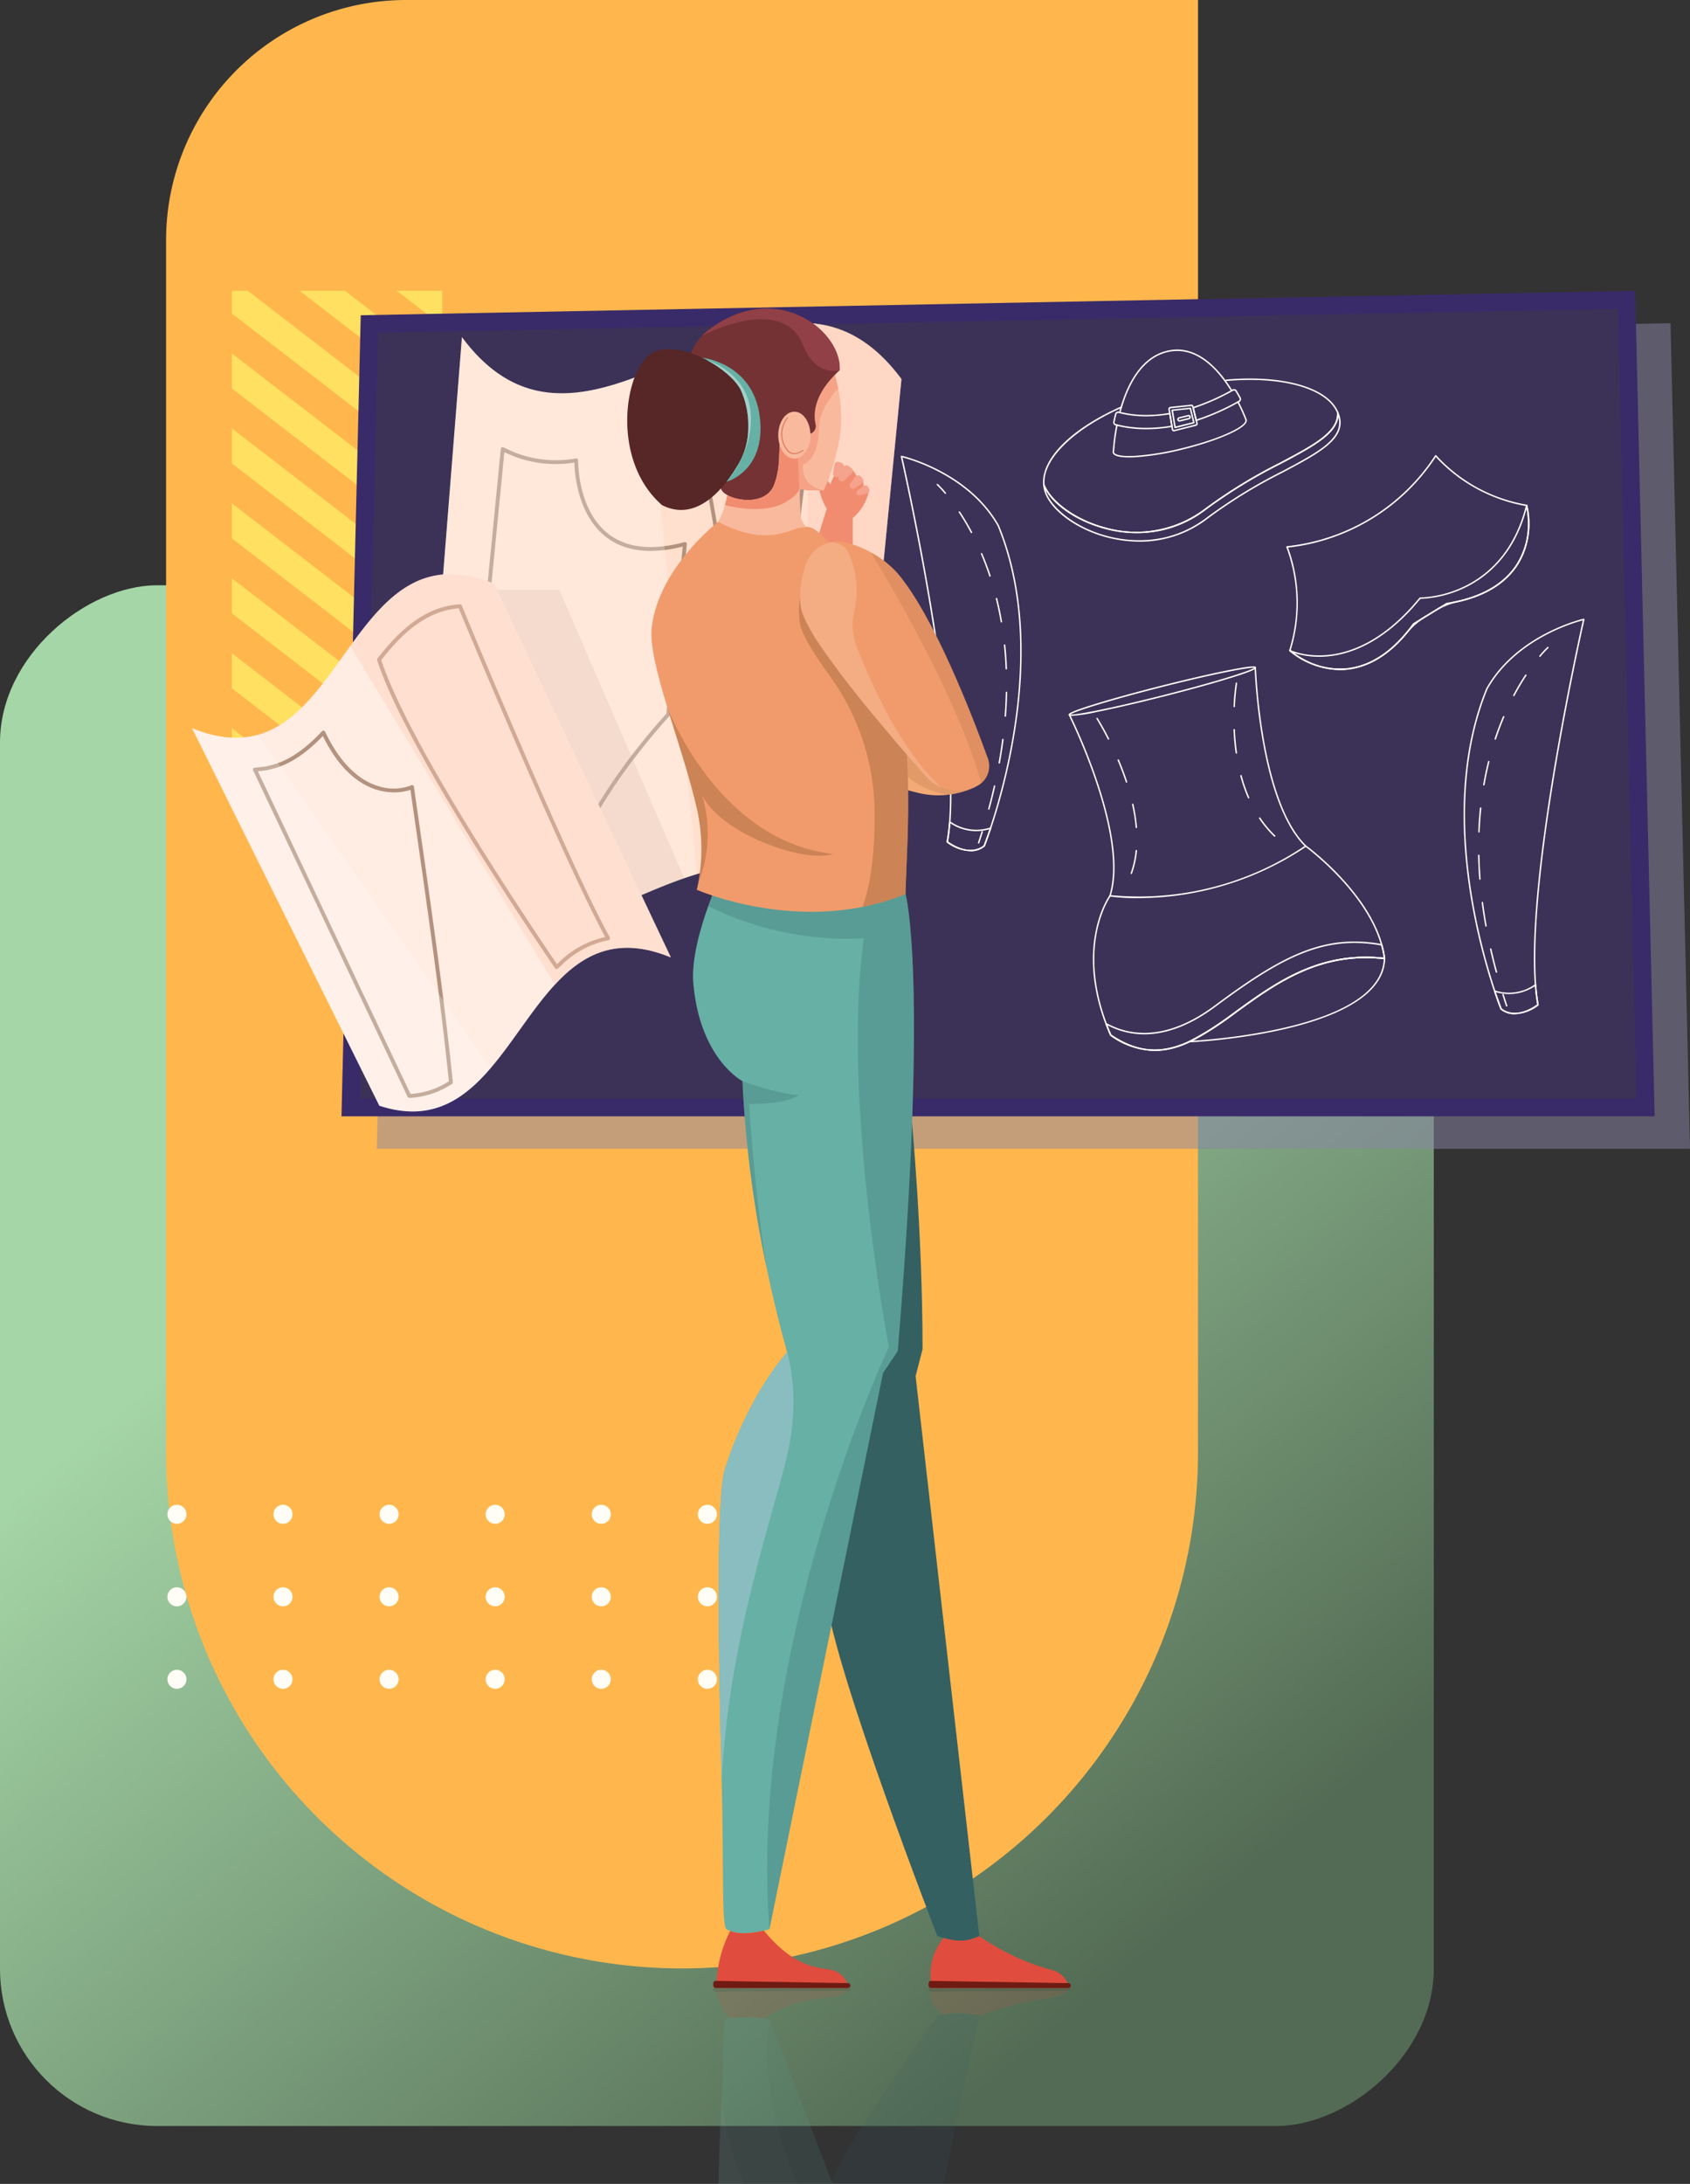 <svg xmlns="http://www.w3.org/2000/svg" xmlns:xlink="http://www.w3.org/1999/xlink" width="322.579" height="416.623" viewBox="0 0 322.579 416.623">
  <rect x="0" y="0" width="322.579" height="416.623" fill="#333333" stroke="none"/>
  <defs>
    <linearGradient id="linear-gradient" x1="0.5" y1="0.126" x2="-0.072" y2="0.57" gradientUnits="objectBoundingBox">
      <stop offset="0" stop-color="#a5d6a7"/>
      <stop offset="1" stop-color="#536b54"/>
    </linearGradient>
    <clipPath id="clip-path">
      <rect id="Rectángulo_410911" data-name="Rectángulo 410911" width="104.883" height="35.105" fill="#fffdf5"/>
    </clipPath>
    <clipPath id="clip-path-2">
      <rect id="Rectángulo_413418" data-name="Rectángulo 413418" width="285.922" height="361.154" fill="none"/>
    </clipPath>
    <clipPath id="clip-path-4">
      <rect id="Rectángulo_413386" data-name="Rectángulo 413386" width="279.177" height="157.492" transform="translate(6.745 6.191)" fill="none"/>
    </clipPath>
    <clipPath id="clip-path-5">
      <path id="Trazado_895269" data-name="Trazado 895269" d="M31.994,154.1,35.51,8,272.15,3.455,275.706,154.1Z" fill="none"/>
    </clipPath>
    <linearGradient id="linear-gradient-2" x1="-0.131" y1="2.374" x2="-0.127" y2="2.374" gradientUnits="objectBoundingBox">
      <stop offset="0" stop-color="#5f3759"/>
      <stop offset="0.344" stop-color="#5b3658"/>
      <stop offset="0.672" stop-color="#4f3458"/>
      <stop offset="0.992" stop-color="#3c3257"/>
      <stop offset="1" stop-color="#3c3257"/>
    </linearGradient>
    <clipPath id="clip-path-7">
      <rect id="Rectángulo_413389" data-name="Rectángulo 413389" width="19.351" height="114.157" transform="translate(116.061 6.205)" fill="none"/>
    </clipPath>
    <clipPath id="clip-path-8">
      <rect id="Rectángulo_413390" data-name="Rectángulo 413390" width="48.435" height="106.451" transform="translate(47.924 8.849)" fill="none"/>
    </clipPath>
    <clipPath id="clip-path-9">
      <rect id="Rectángulo_413391" data-name="Rectángulo 413391" width="35.735" height="58.235" transform="translate(58.216 57.065)" fill="none"/>
    </clipPath>
    <clipPath id="clip-path-10">
      <rect id="Rectángulo_413392" data-name="Rectángulo 413392" width="56.968" height="73.13" transform="translate(0 83.438)" fill="none"/>
    </clipPath>
    <clipPath id="clip-path-11">
      <rect id="Rectángulo_413393" data-name="Rectángulo 413393" width="61.19" height="78.312" transform="translate(30.221 54.065)" fill="none"/>
    </clipPath>
    <clipPath id="clip-path-12">
      <path id="Trazado_895318" data-name="Trazado 895318" d="M117.266,15.642c-.588.275-1.229,2.185-1.733,2.959a1.815,1.815,0,0,0-.144.293c-.571,1.352-1.689,5.841-1.859,6.219a21.508,21.508,0,0,0-.564,3.714c-.051.637-.084,1.319-.088,2.015a12.927,12.927,0,0,0,.881,5.336,6.362,6.362,0,0,0,1.734,1.305,5.461,5.461,0,0,0,1.77.562,3.031,3.031,0,0,0,.548.037h2.726c1.044-1.6,3.807-10.221,3.329-14.425a22.093,22.093,0,0,0-.534-5.029c-.243-1.2-.522-2.249-.718-2.93-.144-.522-.245-.83-.245-.83a48.536,48.536,0,0,0-5.1.774" fill="none"/>
    </clipPath>
    <linearGradient id="linear-gradient-3" x1="-9.83" y1="14.909" x2="-9.743" y2="14.909" gradientUnits="objectBoundingBox">
      <stop offset="0" stop-color="#f08e73"/>
      <stop offset="1" stop-color="#f9b99d"/>
    </linearGradient>
    <clipPath id="clip-path-14">
      <path id="Trazado_895322" data-name="Trazado 895322" d="M102.819,28.486l-.333,2.148a28.477,28.477,0,0,1,.056,5.945,23.22,23.22,0,0,1-.827,4.3,14.425,14.425,0,0,1-1.292,3.192c6.906,3.544,10.828,2.657,13.6,1.769a11.06,11.06,0,0,1,3.244-.794,3.519,3.519,0,0,1-1.125-2.411l-.223-4.952-.048-1.093-.3-6.7-.033-.756-.03-.648Z" fill="none"/>
    </clipPath>
    <linearGradient id="linear-gradient-4" x1="-5.962" y1="17.393" x2="-5.903" y2="17.393" xlink:href="#linear-gradient-3"/>
    <clipPath id="clip-path-15">
      <path id="Trazado_895323" data-name="Trazado 895323" d="M98.53,117.386c-1.481,4.126-3.241,10.144-2.856,14.669,1.238,14.522,9.386,18.729,9.386,18.729a218.88,218.88,0,0,0,4.651,35.795c1.045,5.019,2.318,10.37,3.878,15.925,0,0-7.314,7.893-11.911,22.377-1.674,5.274-1.218,35.806-.585,59.372v.007c.423,15.695-.063,27.665.922,28.3a3.562,3.562,0,0,0,.707.352c2,.782,4.889.289,6.43-.07.652-.152,1.063-.282,1.063-.282l21.673-106.106,2.807-4.185c5.959-71.741,1.493-87.185,1.493-87.185l-35.765-2.425s-.882,1.929-1.893,4.729" fill="none"/>
    </clipPath>
    <linearGradient id="linear-gradient-5" x1="-2.1" y1="1.236" x2="-2.078" y2="1.236" gradientUnits="objectBoundingBox">
      <stop offset="0" stop-color="#77a5bd"/>
      <stop offset="0.006" stop-color="#77a5bd"/>
      <stop offset="1" stop-color="#66b0a5"/>
    </linearGradient>
    <clipPath id="clip-path-17">
      <path id="Trazado_895325" data-name="Trazado 895325" d="M87.735,64.244c-.378,3.359,1.063,8.907,2.951,15.133,0,0,0,.01.008.019,1.951,6.432,4.378,13.591,5.766,19.813a35.087,35.087,0,0,1,.148,13.837c-.151.784-.274,1.222-.274,1.222s1.07.474,2.956,1.1c5.159,1.723,16.428,4.611,28.676,2.182a44.4,44.4,0,0,0,8.222-2.467v0c.107-5.251.755-13.758.415-23.276-.1-2.815-.289-5.723-.6-8.659a82.3,82.3,0,0,0-3.192-15.94,49.947,49.947,0,0,0-6.948-14.266c-.519-.718-1.063-1.426-1.634-2.111a37.487,37.487,0,0,0-5.073-5.067,2.972,2.972,0,0,0-1.886-.721,11.073,11.073,0,0,0-3.245.794c-2.77.888-6.692,1.775-13.6-1.769,0,0-11.411,8.844-12.688,20.177" fill="none"/>
    </clipPath>
    <linearGradient id="linear-gradient-6" x1="-1.762" y1="4.177" x2="-1.742" y2="4.177" gradientUnits="objectBoundingBox">
      <stop offset="0" stop-color="#fac383"/>
      <stop offset="1" stop-color="#f19b6c"/>
    </linearGradient>
    <clipPath id="clip-path-18">
      <path id="Trazado_895326" data-name="Trazado 895326" d="M117.207,52.074a18.112,18.112,0,0,0-1.133,6.363,15.415,15.415,0,0,0,.133,1.918c.233,1.789,1.978,4.856,4.5,8.478,2.747,3.963,6.417,8.592,10.035,12.947,1.968,2.367,3.919,4.648,5.7,6.7l0,0c.28.326.562.648.833.96,1,1.144,1.933,2.2,2.77,3.143a8.2,8.2,0,0,0,9.169,2.171c.179-.07.356-.148.534-.233a4.169,4.169,0,0,0,.893-.578,4.259,4.259,0,0,0,1.263-4.711c-2.9-8.018-10.281-27.18-17.278-35.38a18.716,18.716,0,0,0-5.1-3.966,19.368,19.368,0,0,0-4.812-1.9,7.512,7.512,0,0,0-.777-.133,6.424,6.424,0,0,0-6.733,4.211" fill="none"/>
    </clipPath>
    <linearGradient id="linear-gradient-7" x1="-3.213" y1="6.562" x2="-3.186" y2="6.562" xlink:href="#linear-gradient-6"/>
    <clipPath id="clip-path-20">
      <path id="Trazado_895328" data-name="Trazado 895328" d="M111.893,27.553a6.315,6.315,0,0,0,.274,1.859,4.7,4.7,0,0,0,.711,1.43v0a2.63,2.63,0,0,0,2.084,1.2,2.107,2.107,0,0,0,.7-.119,2.485,2.485,0,0,0,.67-.355,4.986,4.986,0,0,0,1.7-4.015c0-.093,0-.185-.007-.274-.1-2.352-1.43-4.211-3.064-4.211-1.695,0-3.069,2.007-3.069,4.485" fill="none"/>
    </clipPath>
    <linearGradient id="linear-gradient-8" x1="-18.224" y1="37.674" x2="-18.061" y2="37.674" xlink:href="#linear-gradient-3"/>
    <clipPath id="clip-path-22">
      <path id="Trazado_895330" data-name="Trazado 895330" d="M98.227,13.2v0h0c2.922,1.544,5.437,3.714,6.478,5.64a16.286,16.286,0,0,1,1.462,7.171,13.577,13.577,0,0,1-1.863,7.029,30.365,30.365,0,0,1-2.288,3.4c.215-.06,7.578-2.164,6.355-12.345S97.653,12.8,97.357,12.765c.292.137.585.285.87.437" fill="none"/>
    </clipPath>
    <linearGradient id="linear-gradient-9" x1="-7.954" y1="14.712" x2="-7.872" y2="14.712" xlink:href="#linear-gradient-5"/>
    <clipPath id="clip-path-24">
      <rect id="Rectángulo_413406" data-name="Rectángulo 413406" width="20.853" height="59.116" transform="translate(115.848 58.437)" fill="none"/>
    </clipPath>
    <clipPath id="clip-path-25">
      <rect id="Rectángulo_413407" data-name="Rectángulo 413407" width="12.778" height="7.655" transform="translate(136.443 88.487)" fill="none"/>
    </clipPath>
    <clipPath id="clip-path-26">
      <rect id="Rectángulo_413408" data-name="Rectángulo 413408" width="39.266" height="197.472" transform="translate(98.53 115.086)" fill="none"/>
    </clipPath>
    <clipPath id="clip-path-27">
      <rect id="Rectángulo_413409" data-name="Rectángulo 413409" width="10.788" height="35.795" transform="translate(105.06 150.784)" fill="none"/>
    </clipPath>
    <clipPath id="clip-path-28">
      <rect id="Rectángulo_413410" data-name="Rectángulo 413410" width="31.651" height="33.65" transform="translate(90.693 79.395)" fill="none"/>
    </clipPath>
    <clipPath id="clip-path-29">
      <rect id="Rectángulo_413411" data-name="Rectángulo 413411" width="10.456" height="22.044" transform="translate(112.877 16.039)" fill="none"/>
    </clipPath>
    <clipPath id="clip-path-30">
      <rect id="Rectángulo_413412" data-name="Rectángulo 413412" width="26.914" height="46.685" transform="translate(116.073 48.013)" fill="none"/>
    </clipPath>
    <clipPath id="clip-path-31">
      <rect id="Rectángulo_413413" data-name="Rectángulo 413413" width="22.632" height="44.057" transform="translate(129.529 49.893)" fill="none"/>
    </clipPath>
    <clipPath id="clip-path-32">
      <rect id="Rectángulo_413416" data-name="Rectángulo 413416" width="68.253" height="37.372" transform="translate(99.494 323.782)" fill="none"/>
    </clipPath>
    <clipPath id="clip-path-33">
      <path id="Trazado_895350" data-name="Trazado 895350" d="M100.532,361.154c.063-5.259.3-11.1.56-16.314v0c.422-8.359-.063-14.736.922-15.073a5.269,5.269,0,0,1,.707-.189,22.76,22.76,0,0,1,6.429.037c.652.081,1.063.152,1.063.152l11.83,30.854.207.537Z" fill="none"/>
    </clipPath>
    <linearGradient id="linear-gradient-10" x1="-4.629" y1="1" x2="-4.583" y2="1" xlink:href="#linear-gradient-5"/>
    <clipPath id="clip-path-34">
      <rect id="Rectángulo_413415" data-name="Rectángulo 413415" width="12.47" height="31.391" transform="translate(109.78 329.763)" fill="none"/>
    </clipPath>
  </defs>
  <g id="Grupo_1124969" data-name="Grupo 1124969" transform="translate(-228.343 -6958.751)">
    <rect id="Rectángulo_411399" data-name="Rectángulo 411399" width="293.93" height="273.676" rx="30" transform="translate(228.343 7364.332) rotate(-90)" fill="url(#linear-gradient)"/>
    <path id="_A8703F4B-AC72-4105-9FC6-2AC95F84CDCF_" data-name="{A8703F4B-AC72-4105-9FC6-2AC95F84CDCF}" d="M45.806,0H196.967a0,0,0,0,1,0,0V277.035a98.483,98.483,0,0,1-98.483,98.483h0A98.483,98.483,0,0,1,0,277.035V45.806A45.806,45.806,0,0,1,45.806,0Z" transform="translate(260.046 6958.751)" fill="#ffb74d"/>
    <g id="Grupo_1119206" data-name="Grupo 1119206" transform="translate(272.599 7014.22)">
      <path id="Trazado_883785" data-name="Trazado 883785" d="M0,291.767l1.742,1.343h8.666L0,285.086Z" transform="translate(0 -201.638)" fill="#ffe060"/>
      <path id="Trazado_883786" data-name="Trazado 883786" d="M0,256.131l20.292,15.642h8.666L0,249.45Z" transform="translate(0 -180.301)" fill="#ffe060"/>
      <path id="Trazado_883787" data-name="Trazado 883787" d="M0,220.5l38.841,29.94h1.3v-5.679L0,213.814Z" transform="translate(0 -158.964)" fill="#ffe060"/>
      <path id="Trazado_883788" data-name="Trazado 883788" d="M0,184.859,40.14,215.8V209.12L0,178.179Z" transform="translate(0 -137.627)" fill="#ffe060"/>
      <path id="Trazado_883789" data-name="Trazado 883789" d="M0,149.223l40.14,30.942v-6.681L0,142.543Z" transform="translate(0 -116.289)" fill="#ffe060"/>
      <path id="Trazado_883790" data-name="Trazado 883790" d="M0,113.588l40.14,30.941v-6.68L0,106.907Z" transform="translate(0 -94.952)" fill="#ffe060"/>
      <path id="Trazado_883791" data-name="Trazado 883791" d="M0,77.113V81.45l40.14,30.942v-6.681l-37.1-28.6Z" transform="translate(0 -77.113)" fill="#ffe060"/>
      <path id="Trazado_883792" data-name="Trazado 883792" d="M32.209,77.113,59.425,98.092V91.412l-18.549-14.3Z" transform="translate(-19.285 -77.113)" fill="#ffe060"/>
      <path id="Trazado_883793" data-name="Trazado 883793" d="M78.44,77.113l8.666,6.68v-6.68Z" transform="translate(-46.966 -77.113)" fill="#ffe060"/>
    </g>
    <g id="Grupo_1120653" data-name="Grupo 1120653" transform="translate(260.298 7245.821)">
      <g id="Grupo_1119210" data-name="Grupo 1119210" clip-path="url(#clip-path)">
        <path id="Trazado_883800" data-name="Trazado 883800" d="M3.629,1.815A1.815,1.815,0,1,1,1.815,0,1.815,1.815,0,0,1,3.629,1.815" transform="translate(0 0)" fill="#fffdf5"/>
        <path id="Trazado_883801" data-name="Trazado 883801" d="M32.086,1.815A1.815,1.815,0,1,1,30.272,0a1.815,1.815,0,0,1,1.815,1.815" transform="translate(-8.207 0)" fill="#fffdf5"/>
        <path id="Trazado_883802" data-name="Trazado 883802" d="M60.544,1.815A1.815,1.815,0,1,1,58.73,0a1.815,1.815,0,0,1,1.815,1.815" transform="translate(-16.414 0)" fill="#fffdf5"/>
        <path id="Trazado_883803" data-name="Trazado 883803" d="M89,1.815A1.815,1.815,0,1,1,87.188,0,1.815,1.815,0,0,1,89,1.815" transform="translate(-24.621 0)" fill="#fffdf5"/>
        <path id="Trazado_883804" data-name="Trazado 883804" d="M117.459,1.815A1.815,1.815,0,1,1,115.645,0a1.815,1.815,0,0,1,1.815,1.815" transform="translate(-32.827 0)" fill="#fffdf5"/>
        <path id="Trazado_883805" data-name="Trazado 883805" d="M145.917,1.815A1.815,1.815,0,1,1,144.1,0a1.815,1.815,0,0,1,1.815,1.815" transform="translate(-41.034 0)" fill="#fffdf5"/>
        <path id="Trazado_883806" data-name="Trazado 883806" d="M3.629,23.93a1.815,1.815,0,1,1-1.815-1.815A1.815,1.815,0,0,1,3.629,23.93" transform="translate(0 -6.378)" fill="#fffdf5"/>
        <path id="Trazado_883807" data-name="Trazado 883807" d="M32.086,23.93a1.815,1.815,0,1,1-1.815-1.815,1.815,1.815,0,0,1,1.815,1.815" transform="translate(-8.207 -6.378)" fill="#fffdf5"/>
        <path id="Trazado_883808" data-name="Trazado 883808" d="M60.544,23.93a1.815,1.815,0,1,1-1.815-1.815,1.815,1.815,0,0,1,1.815,1.815" transform="translate(-16.414 -6.378)" fill="#fffdf5"/>
        <path id="Trazado_883809" data-name="Trazado 883809" d="M89,23.93a1.815,1.815,0,1,1-1.815-1.815A1.815,1.815,0,0,1,89,23.93" transform="translate(-24.621 -6.378)" fill="#fffdf5"/>
        <path id="Trazado_883810" data-name="Trazado 883810" d="M117.459,23.93a1.815,1.815,0,1,1-1.815-1.815,1.815,1.815,0,0,1,1.815,1.815" transform="translate(-32.827 -6.378)" fill="#fffdf5"/>
        <path id="Trazado_883811" data-name="Trazado 883811" d="M145.917,23.93a1.815,1.815,0,1,1-1.815-1.815,1.815,1.815,0,0,1,1.815,1.815" transform="translate(-41.034 -6.378)" fill="#fffdf5"/>
        <path id="Trazado_883812" data-name="Trazado 883812" d="M3.629,46.046a1.815,1.815,0,1,1-1.815-1.815,1.815,1.815,0,0,1,1.815,1.815" transform="translate(0 -12.756)" fill="#fffdf5"/>
        <path id="Trazado_883813" data-name="Trazado 883813" d="M32.086,46.046a1.815,1.815,0,1,1-1.815-1.815,1.815,1.815,0,0,1,1.815,1.815" transform="translate(-8.207 -12.756)" fill="#fffdf5"/>
        <path id="Trazado_883814" data-name="Trazado 883814" d="M60.544,46.046a1.815,1.815,0,1,1-1.815-1.815,1.815,1.815,0,0,1,1.815,1.815" transform="translate(-16.414 -12.756)" fill="#fffdf5"/>
        <path id="Trazado_883815" data-name="Trazado 883815" d="M89,46.046a1.815,1.815,0,1,1-1.815-1.815A1.815,1.815,0,0,1,89,46.046" transform="translate(-24.621 -12.756)" fill="#fffdf5"/>
        <path id="Trazado_883816" data-name="Trazado 883816" d="M117.459,46.046a1.815,1.815,0,1,1-1.815-1.815,1.815,1.815,0,0,1,1.815,1.815" transform="translate(-32.827 -12.756)" fill="#fffdf5"/>
        <path id="Trazado_883817" data-name="Trazado 883817" d="M145.917,46.046a1.815,1.815,0,1,1-1.815-1.815,1.815,1.815,0,0,1,1.815,1.815" transform="translate(-41.034 -12.756)" fill="#fffdf5"/>
      </g>
    </g>
    <g id="Grupo_1124536" data-name="Grupo 1124536" transform="translate(265 7014.22)">
      <g id="Grupo_1124535" data-name="Grupo 1124535" clip-path="url(#clip-path-2)">
        <g id="Grupo_1124459" data-name="Grupo 1124459">
          <g id="Grupo_1124458" data-name="Grupo 1124458" clip-path="url(#clip-path-2)">
            <g id="Grupo_1124457" data-name="Grupo 1124457" opacity="0.5">
              <g id="Grupo_1124456" data-name="Grupo 1124456">
                <g id="Grupo_1124455" data-name="Grupo 1124455" clip-path="url(#clip-path-4)">
                  <path id="Trazado_895267" data-name="Trazado 895267" d="M285.922,163.683,282.2,6.191,38.944,10.86l-1.5,62.423-.476.654c-5.17,7.129-10.078,14.8-17.6,16.947-3.53,1.008-7.637.8-12.618-1.255q14.467,29.153,28.9,58.233l-.381,15.821Z" fill="#8985a6"/>
                </g>
              </g>
            </g>
          </g>
        </g>
        <path id="Trazado_895268" data-name="Trazado 895268" d="M275.459,0,32.2,4.669,28.522,157.492H279.177Z" fill="#392b69"/>
        <g id="Grupo_1124461" data-name="Grupo 1124461">
          <g id="Grupo_1124460" data-name="Grupo 1124460" clip-path="url(#clip-path-5)">
            <rect id="Rectángulo_413388" data-name="Rectángulo 413388" width="243.712" height="150.647" transform="translate(31.994 3.455)" fill="url(#linear-gradient-2)"/>
          </g>
        </g>
        <g id="Grupo_1124478" data-name="Grupo 1124478">
          <g id="Grupo_1124477" data-name="Grupo 1124477" clip-path="url(#clip-path-2)">
            <path id="Trazado_895270" data-name="Trazado 895270" d="M148.558,106.918a7.834,7.834,0,0,1-4.483-1.666.142.142,0,0,1-.057-.139c.2-1.131.362-2.41.471-3.8,1.672-21.8-9.1-69.2-9.214-69.677a.143.143,0,0,1,.037-.129.14.14,0,0,1,.129-.038c.127.029,12.727,2.943,18.571,13.275l.007.016c8.864,21.565,1.925,47.606-1.471,57.8-.713,2.145-1.209,3.384-1.214,3.4a.175.175,0,0,1-.032.048,4.151,4.151,0,0,1-2.744.916m-4.251-1.843c4.145,2.876,6.537.959,6.781.746.078-.2.546-1.4,1.2-3.351,3.385-10.164,10.3-36.123,1.481-57.6C148.4,35.4,137.282,32.224,135.6,31.791c.8,3.544,10.786,48.466,9.17,69.541-.107,1.366-.261,2.624-.459,3.743" fill="#fff"/>
            <path id="Trazado_895271" data-name="Trazado 895271" d="M148.558,106.918a7.834,7.834,0,0,1-4.483-1.666.142.142,0,0,1-.057-.139c.2-1.131.362-2.41.471-3.8a.138.138,0,0,1,.08-.115.143.143,0,0,1,.14.014,8.536,8.536,0,0,0,7.67,1.171.145.145,0,0,1,.138.038.141.141,0,0,1,.031.14c-.713,2.145-1.209,3.384-1.214,3.4a.175.175,0,0,1-.032.048,4.151,4.151,0,0,1-2.744.916m-4.251-1.843c4.179,2.9,6.521.982,6.78.747.075-.188.507-1.295,1.116-3.106a8.784,8.784,0,0,1-7.457-1.14c-.106,1.272-.253,2.447-.439,3.5" fill="#fff"/>
            <path id="Trazado_895272" data-name="Trazado 895272" d="M143.784,38.75a.141.141,0,0,1-.106-.049,19.716,19.716,0,0,0-1.494-1.619.139.139,0,1,1,.189-.2,19.9,19.9,0,0,1,1.517,1.643.139.139,0,0,1-.106.229" fill="#fff"/>
            <path id="Trazado_895273" data-name="Trazado 895273" d="M152.089,99a.153.153,0,0,1-.036,0,.14.14,0,0,1-.1-.171c.394-1.456.76-2.926,1.088-4.371a.138.138,0,0,1,.166-.105.141.141,0,0,1,.106.166c-.33,1.449-.7,2.923-1.093,4.383a.139.139,0,0,1-.134.1m1.99-8.8a.109.109,0,0,1-.026,0,.14.14,0,0,1-.112-.161c.269-1.488.5-2.986.691-4.45a.135.135,0,0,1,.156-.12.141.141,0,0,1,.12.156c-.192,1.469-.424,2.97-.694,4.463a.137.137,0,0,1-.135.115m1.157-8.943h-.011a.14.14,0,0,1-.129-.149c.118-1.507.192-3.019.224-4.5a.14.14,0,0,1,.14-.136.138.138,0,0,1,.136.142c-.03,1.483-.106,3-.222,4.512a.14.14,0,0,1-.138.128m.183-9.013a.141.141,0,0,1-.14-.134c-.058-1.506-.164-3.017-.317-4.489a.139.139,0,1,1,.276-.029c.153,1.478.261,3,.319,4.507a.139.139,0,0,1-.133.145Zm-.935-8.966a.137.137,0,0,1-.136-.116c-.258-1.484-.569-2.965-.927-4.4a.139.139,0,0,1,.27-.068c.36,1.444.672,2.932.931,4.423a.14.14,0,0,1-.115.161l-.023,0M152.3,54.539a.137.137,0,0,1-.132-.1c-.476-1.431-1.01-2.847-1.588-4.209a.138.138,0,0,1,.073-.182.139.139,0,0,1,.183.073c.58,1.369,1.117,2.792,1.6,4.23a.139.139,0,0,1-.088.176.138.138,0,0,1-.043.007m-3.53-8.291a.138.138,0,0,1-.123-.074c-.716-1.346-1.487-2.648-2.293-3.868a.137.137,0,0,1,.038-.192.141.141,0,0,1,.194.039c.811,1.227,1.587,2.536,2.306,3.891a.139.139,0,0,1-.122.2" fill="#fff"/>
            <path id="Trazado_895274" data-name="Trazado 895274" d="M150.138,105.455a.139.139,0,0,1-.132-.183q.355-1.065.683-2.112a.139.139,0,1,1,.265.083q-.328,1.05-.684,2.117a.139.139,0,0,1-.132.1" fill="#fff"/>
            <path id="Trazado_895275" data-name="Trazado 895275" d="M252.5,138.014a4.144,4.144,0,0,1-2.743-.916.14.14,0,0,1-.032-.048c0-.012-.5-1.251-1.215-3.4-3.4-10.2-10.334-36.237-1.471-57.8l.008-.017c5.844-10.332,18.444-13.246,18.57-13.274a.138.138,0,0,1,.166.166c-.109.477-10.885,47.881-9.213,69.679.108,1.386.266,2.666.47,3.8a.138.138,0,0,1-.056.138,7.825,7.825,0,0,1-4.484,1.667m-2.529-1.1c.259.234,2.6,2.156,6.78-.747-.2-1.123-.352-2.381-.458-3.743-1.617-21.074,8.371-66,9.17-69.541-1.687.432-12.806,3.6-18.17,13.079-8.823,21.477-1.9,47.435,1.481,57.6.651,1.957,1.119,3.156,1.2,3.352" fill="#fff"/>
            <path id="Trazado_895276" data-name="Trazado 895276" d="M252.5,138.014a4.144,4.144,0,0,1-2.743-.916.14.14,0,0,1-.032-.048c0-.012-.5-1.251-1.215-3.4a.141.141,0,0,1,.031-.14.143.143,0,0,1,.139-.037,8.539,8.539,0,0,0,7.67-1.172.136.136,0,0,1,.139-.014.14.14,0,0,1,.081.115c.108,1.388.266,2.668.47,3.8a.138.138,0,0,1-.056.138,7.825,7.825,0,0,1-4.484,1.667m-2.529-1.1c.259.234,2.6,2.156,6.78-.747-.186-1.054-.333-2.231-.438-3.5a8.79,8.79,0,0,1-7.457,1.14c.608,1.81,1.041,2.917,1.115,3.1" fill="#fff"/>
            <path id="Trazado_895277" data-name="Trazado 895277" d="M257.278,69.847a.139.139,0,0,1-.106-.229,19.9,19.9,0,0,1,1.517-1.643.139.139,0,1,1,.189.2,19.718,19.718,0,0,0-1.494,1.619.141.141,0,0,1-.106.049" fill="#fff"/>
            <path id="Trazado_895278" data-name="Trazado 895278" d="M248.972,130.1a.14.14,0,0,1-.134-.1c-.4-1.459-.763-2.934-1.092-4.382a.139.139,0,0,1,.271-.062c.328,1.445.694,2.916,1.089,4.371a.14.14,0,0,1-.1.171.164.164,0,0,1-.037.005m-1.989-8.8a.138.138,0,0,1-.136-.115c-.269-1.493-.5-2.994-.692-4.463a.139.139,0,0,1,.275-.036c.19,1.464.423,2.962.69,4.45a.137.137,0,0,1-.112.161.107.107,0,0,1-.025,0m-1.157-8.942a.139.139,0,0,1-.138-.128c-.117-1.514-.192-3.032-.223-4.513a.139.139,0,0,1,.136-.142.136.136,0,0,1,.142.136c.031,1.476.105,2.989.222,4.5a.14.14,0,0,1-.128.149h-.011m-.183-9.014h-.005a.14.14,0,0,1-.134-.145c.059-1.512.167-3.029.32-4.507a.139.139,0,1,1,.276.029c-.152,1.472-.259,2.983-.318,4.489a.14.14,0,0,1-.139.134m.934-8.966a.093.093,0,0,1-.023,0,.137.137,0,0,1-.113-.16c.257-1.491.57-2.979.93-4.423a.139.139,0,1,1,.269.068c-.357,1.437-.669,2.918-.926,4.4a.138.138,0,0,1-.137.115m2.182-8.744a.138.138,0,0,1-.131-.183c.477-1.438,1.013-2.861,1.6-4.23a.139.139,0,1,1,.255.109c-.578,1.362-1.112,2.778-1.587,4.209a.139.139,0,0,1-.132.1m3.531-8.291a.139.139,0,0,1-.123-.2c.719-1.353,1.494-2.662,2.306-3.891a.139.139,0,0,1,.232.153c-.807,1.222-1.578,2.524-2.292,3.868a.14.14,0,0,1-.123.074" fill="#fff"/>
            <path id="Trazado_895279" data-name="Trazado 895279" d="M250.924,136.551a.139.139,0,0,1-.132-.1q-.354-1.068-.684-2.117a.139.139,0,1,1,.265-.083q.328,1.047.683,2.112a.139.139,0,0,1-.132.183" fill="#fff"/>
            <path id="Trazado_895280" data-name="Trazado 895280" d="M183.759,145.025a14.913,14.913,0,0,1-8.489-2.911.151.151,0,0,1-.049-.06c-.311-.718-.609-1.452-.883-2.182-5.77-15.382.709-24.446.775-24.535a.138.138,0,0,1,.194-.03.14.14,0,0,1,.03.195c-.065.088-6.453,9.039-.739,24.272.268.713.558,1.431.862,2.133,9.082,6.143,15.926,1.191,23.848-4.542,7.447-5.388,15.883-11.493,28.14-10.136a18.212,18.212,0,0,0-.511-2.419c-2.893-10.289-14.324-18.667-14.439-18.751a.139.139,0,1,1,.163-.225c.116.084,11.625,8.52,14.543,18.9a18.294,18.294,0,0,1,.543,2.634.138.138,0,0,1-.153.156c-12.248-1.421-20.681,4.68-28.123,10.065-5.384,3.9-10.275,7.435-15.712,7.435" fill="#fff"/>
            <path id="Trazado_895281" data-name="Trazado 895281" d="M180.535,115.872a37.823,37.823,0,0,1-5.333-.316.134.134,0,0,1-.1-.064.139.139,0,0,1-.015-.114c3.618-11.608-7.646-34.2-7.761-34.431a.139.139,0,0,1,.248-.125c.115.227,11.33,22.724,7.826,34.483a56.67,56.67,0,0,0,36.956-9.379c-8.678-8.674-9.538-33.785-9.546-34.039a.139.139,0,0,1,.134-.143.143.143,0,0,1,.143.134c.008.254.873,25.487,9.584,33.969a.138.138,0,0,1,.042.112.14.14,0,0,1-.061.1,57.734,57.734,0,0,1-32.121,9.81" fill="#fff"/>
            <path id="Trazado_895282" data-name="Trazado 895282" d="M167.854,81.107c-.487,0-.514-.107-.535-.189-.047-.185-.126-.5,5.133-2.114,3.311-1.019,7.748-2.242,12.491-3.445s9.226-2.241,12.624-2.924c5.393-1.083,5.473-.772,5.52-.587s.125.5-5.133,2.114c-3.313,1.019-7.749,2.242-12.492,3.445s-9.226,2.241-12.623,2.924a32.112,32.112,0,0,1-4.985.776m-.194-.275c1.023.133,8.116-1.255,17.735-3.694s16.51-4.593,17.35-5.2c-1.038-.139-8.118,1.255-17.734,3.693s-16.511,4.593-17.351,5.2m35.187-8.87h0Z" fill="#fff"/>
            <path id="Trazado_895283" data-name="Trazado 895283" d="M179.284,111.285a.129.129,0,0,1-.047-.008.138.138,0,0,1-.084-.177,17.833,17.833,0,0,0,.946-4.3.138.138,0,0,1,.152-.125.139.139,0,0,1,.124.152,18.128,18.128,0,0,1-.96,4.363.14.14,0,0,1-.131.091m.961-8.767a.139.139,0,0,1-.139-.127,33.274,33.274,0,0,0-.683-4.373.139.139,0,0,1,.1-.166.14.14,0,0,1,.166.106,33.656,33.656,0,0,1,.689,4.409.139.139,0,0,1-.126.151h-.012m-1.876-8.674a.138.138,0,0,1-.132-.1c-.447-1.353-.974-2.75-1.565-4.151a.139.139,0,0,1,.074-.182.141.141,0,0,1,.182.075c.594,1.407,1.123,2.811,1.573,4.171a.141.141,0,0,1-.089.176.129.129,0,0,1-.043.007m-3.445-8.2a.14.14,0,0,1-.124-.076c-1.206-2.373-2.153-3.866-2.162-3.88a.139.139,0,0,1,.043-.192.136.136,0,0,1,.191.043c.01.014.963,1.517,2.176,3.9a.14.14,0,0,1-.061.187.142.142,0,0,1-.063.015" fill="#fff"/>
            <path id="Trazado_895284" data-name="Trazado 895284" d="M206.642,104.158a.139.139,0,0,1-.1-.039,21.254,21.254,0,0,1-2.86-3.426.139.139,0,1,1,.23-.155,20.992,20.992,0,0,0,2.823,3.382.138.138,0,0,1-.1.238m-4.964-7.3a.14.14,0,0,1-.127-.084,30.363,30.363,0,0,1-1.462-4.213.139.139,0,0,1,.269-.072,30.108,30.108,0,0,0,1.447,4.174.139.139,0,0,1-.071.183.141.141,0,0,1-.056.012m-2.341-8.548a.139.139,0,0,1-.137-.119c-.207-1.429-.345-2.922-.411-4.44a.139.139,0,0,1,.133-.145.133.133,0,0,1,.145.133c.066,1.508.2,2.993.407,4.412a.139.139,0,0,1-.117.158h-.02m-.4-8.871h-.006a.139.139,0,0,1-.133-.145,40.974,40.974,0,0,1,.417-4.442.139.139,0,0,1,.275.046,39.641,39.641,0,0,0-.414,4.408.139.139,0,0,1-.139.133" fill="#fff"/>
            <path id="Trazado_895285" data-name="Trazado 895285" d="M183.731,145.029a14.865,14.865,0,0,1-8.461-2.915.148.148,0,0,1-.049-.059c-.312-.718-.609-1.453-.883-2.183a.138.138,0,0,1,.2-.17c4.221,2.341,11.237,3.654,20.7-3.381,12.8-9.519,20.828-13.693,31.863-11.685a.139.139,0,0,1,.109.1,18.239,18.239,0,0,1,.543,2.634.138.138,0,0,1-.153.155c-12.251-1.421-20.682,4.68-28.123,10.065a59.423,59.423,0,0,1-9.03,5.779,15.7,15.7,0,0,1-6.71,1.66m-8.271-3.122c4.943,3.345,9.529,3.718,14.863,1.21a59.181,59.181,0,0,0,8.985-5.752c7.446-5.388,15.881-11.494,28.14-10.136a18.215,18.215,0,0,0-.488-2.335c-10.891-1.955-18.866,2.205-31.563,11.649-9.337,6.946-16.344,5.844-20.667,3.58.231.6.475,1.2.73,1.784" fill="#fff"/>
            <path id="Trazado_895286" data-name="Trazado 895286" d="M190.382,143.382a.138.138,0,0,1-.135-.105.14.14,0,0,1,.076-.16,59.181,59.181,0,0,0,8.985-5.752c7.482-5.414,15.965-11.55,28.317-10.115a.138.138,0,0,1,.123.141c-.379,14.258-36.991,15.975-37.361,15.991Zm33.649-16.066c-10.362,0-17.863,5.428-24.561,10.274a64.959,64.959,0,0,1-8.408,5.477c5.026-.31,35.86-2.739,36.4-15.556a30.857,30.857,0,0,0-3.435-.195" fill="#fff"/>
            <path id="Trazado_895287" data-name="Trazado 895287" d="M180.833,47.867a24.756,24.756,0,0,1-8.051-1.375c-5.288-1.854-9.381-5.3-10.185-8.579a5.927,5.927,0,0,1-.145-.861.139.139,0,0,1,.267-.065c1.364,3.335,6.082,6.68,11.474,8.134a21.715,21.715,0,0,0,19.188-3.584,97.536,97.536,0,0,1,14.3-8.756c6.447-3.421,11.1-5.893,10.867-9.527a.139.139,0,0,1,.267-.063,5.786,5.786,0,0,1,.284.861c1.05,4.283-3.956,6.939-10.885,10.617A97.326,97.326,0,0,0,193.953,43.4a21.116,21.116,0,0,1-13.12,4.469M162.9,37.991c.859,3.1,4.926,6.471,9.97,8.239,3.5,1.227,12.542,3.386,20.91-3.052a97.524,97.524,0,0,1,14.3-8.755c6.818-3.618,11.744-6.232,10.745-10.305-.007-.032-.016-.063-.024-.095-.4,3.385-4.915,5.778-10.994,9a97.251,97.251,0,0,0-14.264,8.73,21.988,21.988,0,0,1-19.429,3.632c-5.074-1.368-9.421-4.267-11.217-7.4" fill="#fff"/>
            <path id="Trazado_895288" data-name="Trazado 895288" d="M180.413,46.231a24.381,24.381,0,0,1-6.292-.842c-5.557-1.5-10.242-4.833-11.659-8.3a.107.107,0,0,1-.01-.04,6.357,6.357,0,0,1,.054-1.529c.719-4.6,6.253-9.624,14.806-13.43a.139.139,0,0,1,.113.254c-8.34,3.711-13.951,8.776-14.645,13.218a6.094,6.094,0,0,0-.053,1.441c1.374,3.33,6.085,6.665,11.466,8.116a21.718,21.718,0,0,0,19.187-3.585,97.5,97.5,0,0,1,14.3-8.755c6.433-3.414,11.085-5.883,10.868-9.5a6.069,6.069,0,0,0-.845-1.411c-2.94-3.7-10.711-5.482-20.282-4.653a.142.142,0,0,1-.151-.126.14.14,0,0,1,.127-.151c9.66-.837,17.526.986,20.523,4.757a6.371,6.371,0,0,1,.894,1.5.134.134,0,0,1,.01.045c.25,3.813-4.475,6.32-11.014,9.791a97.274,97.274,0,0,0-14.264,8.729,21.159,21.159,0,0,1-13.137,4.475" fill="#fff"/>
            <path id="Trazado_895289" data-name="Trazado 895289" d="M177.132,23.193a.112.112,0,0,1-.036-.005.139.139,0,0,1-.1-.17c1.228-4.562,3.8-10.272,9.061-11.563,5.613-1.377,9.865,3.291,12.442,7.45a.141.141,0,0,1-.045.192.139.139,0,0,1-.191-.046c-2.529-4.08-6.684-8.665-12.14-7.326-5.131,1.258-7.65,6.875-8.859,11.365a.14.14,0,0,1-.134.1" fill="#fff"/>
            <path id="Trazado_895290" data-name="Trazado 895290" d="M178.851,31.8c-1.5,0-2.945-.195-3.123-.921a.688.688,0,0,1,.019-.374,39.3,39.3,0,0,1,.653-4.9.137.137,0,0,1,.163-.11.139.139,0,0,1,.11.163,40.219,40.219,0,0,0-.655,4.9.5.5,0,0,0-.021.256c.136.551,1.625.8,3.982.678a52.119,52.119,0,0,0,9.1-1.491c7.494-1.839,12.243-4.243,11.975-5.334a.3.3,0,0,0-.026-.068,33.641,33.641,0,0,0-1.507-3.321.138.138,0,1,1,.246-.127,33.853,33.853,0,0,1,1.516,3.337.681.681,0,0,1,.041.112c.388,1.584-5.888,4.127-12.179,5.67a52.313,52.313,0,0,1-9.153,1.5c-.372.02-.76.033-1.144.033" fill="#fff"/>
            <path id="Trazado_895291" data-name="Trazado 895291" d="M191.673,24.851a.136.136,0,0,1-.068-.018.138.138,0,0,1-.067-.088l-.589-2.4a.14.14,0,0,1,.092-.165,42.228,42.228,0,0,0,7.527-3.341.629.629,0,0,1,.85.228c.243.408.493.846.743,1.3a.637.637,0,0,1-.242.854h0a44.859,44.859,0,0,1-7.991,3.559l-.212.067a.154.154,0,0,1-.042.007m-.424-2.451.523,2.135.07-.022a44.642,44.642,0,0,0,7.94-3.537.356.356,0,0,0,.135-.479c-.248-.452-.5-.886-.738-1.292a.352.352,0,0,0-.476-.127,42.618,42.618,0,0,1-7.454,3.322m8.6-1.3h0Z" fill="#fff"/>
            <path id="Trazado_895292" data-name="Trazado 895292" d="M182.144,26.422q-.327,0-.649-.008a23.658,23.658,0,0,1-5.208-.7.63.63,0,0,1-.457-.745c.1-.454.207-.931.342-1.457a.631.631,0,0,1,.287-.388.615.615,0,0,1,.477-.071,20.589,20.589,0,0,0,4.806.632,25.879,25.879,0,0,0,4.866-.4.143.143,0,0,1,.1.024.139.139,0,0,1,.057.09l.407,2.426a.139.139,0,0,1-.113.16,28.745,28.745,0,0,1-4.919.436m-5.361-3.112a.341.341,0,0,0-.18.051.351.351,0,0,0-.162.218c-.134.523-.245,1-.339,1.447a.352.352,0,0,0,.254.418,23.335,23.335,0,0,0,5.146.692,28.093,28.093,0,0,0,5.377-.4l-.361-2.152a26.34,26.34,0,0,1-4.781.378,20.794,20.794,0,0,1-4.869-.642.358.358,0,0,0-.085-.01" fill="#fff"/>
            <path id="Trazado_895293" data-name="Trazado 895293" d="M187.416,26.832a.409.409,0,0,1-.226-.067.4.4,0,0,1-.184-.282l-.648-3.859a.389.389,0,0,1,.081-.322.411.411,0,0,1,.283-.158l3.991-.422a.417.417,0,0,1,.446.311l.793,3.234a.415.415,0,0,1-.3.5l-4.136,1.051a.373.373,0,0,1-.1.012M190.758,22h-.015l-3.993.422a.136.136,0,0,0-.092.053.119.119,0,0,0-.027.1l.649,3.867a.121.121,0,0,0,.058.09.133.133,0,0,0,.108.021l4.137-1.052a.134.134,0,0,0,.1-.165L190.89,22.1a.136.136,0,0,0-.132-.1m-3.123,4.22a.137.137,0,0,1-.076-.022.142.142,0,0,1-.061-.093l-.551-3.281a.138.138,0,0,1,.026-.107.14.14,0,0,1,.1-.054l3.464-.365a.141.141,0,0,1,.15.1l.671,2.734a.14.14,0,0,1-.1.168l-3.583.911a.139.139,0,0,1-.035,0m-.39-3.3.5,2.986,3.3-.84-.609-2.483Z" fill="#fff"/>
            <path id="Trazado_895294" data-name="Trazado 895294" d="M188.473,24.964a.426.426,0,0,1-.364-.648.42.42,0,0,1,.264-.194L190.1,23.7a.427.427,0,1,1,.2.829l-1.73.425a.459.459,0,0,1-.1.012m1.731-1a.139.139,0,0,0-.035,0l-1.73.425a.145.145,0,0,0-.092.068.149.149,0,0,0-.018.113.152.152,0,0,0,.067.092.15.15,0,0,0,.113.017l1.731-.425a.148.148,0,0,0,.109-.18.149.149,0,0,0-.145-.114" fill="#fff"/>
            <path id="Trazado_895295" data-name="Trazado 895295" d="M219.083,72.361a15.405,15.405,0,0,1-9.63-3.615.138.138,0,0,1-.045-.149,30.131,30.131,0,0,0-.54-19.671.14.14,0,0,1,.122-.2,38.5,38.5,0,0,0,28.277-17.325.14.14,0,0,1,.11-.063.139.139,0,0,1,.115.052,30.132,30.132,0,0,0,17.278,9.419.139.139,0,0,1,.112.108,14.982,14.982,0,0,1-2.067,11.745c-2.629,3.789-7.1,6.19-13.281,7.138l-6.286,3.85c-3.654,5.079-7.824,7.968-12.393,8.587a13.144,13.144,0,0,1-1.772.12M209.7,68.589a14.688,14.688,0,0,0,11.116,3.377c4.5-.61,8.61-3.469,12.221-8.5a.132.132,0,0,1,.041-.037l6.334-3.88a.149.149,0,0,1,.051-.019c6.12-.932,10.535-3.3,13.123-7.025a14.689,14.689,0,0,0,2.042-11.437A30.627,30.627,0,0,1,237.4,31.712a38.878,38.878,0,0,1-28.2,17.283,30.637,30.637,0,0,1,.5,19.594" fill="#fff"/>
            <path id="Trazado_895296" data-name="Trazado 895296" d="M219.086,72.364a15.493,15.493,0,0,1-9.633-3.617.139.139,0,0,1,.15-.233c.108.055,10.951,5.3,23.227-8.255l1.469-1.7a.128.128,0,0,1,.107-.048,21.137,21.137,0,0,0,8.474-2.128c4.109-1.983,9.479-6.275,11.731-15.461a.128.128,0,0,1,.138-.106.139.139,0,0,1,.133.111c1.514,7.225-1.225,15.888-13.453,18.533a12.079,12.079,0,0,0-3.762,1.492l-2.552,1.563a12.082,12.082,0,0,0-3.039,2.674c-4.247,5.2-8.8,7.18-12.99,7.18M210.4,69.119c5.655,4.067,14.023,5,21.461-4.111a12.346,12.346,0,0,1,3.108-2.734l2.553-1.564a12.331,12.331,0,0,1,3.848-1.526c11.687-2.528,14.565-10.631,13.357-17.6-2.364,8.882-7.662,13.083-11.737,15.047a21.628,21.628,0,0,1-8.521,2.149l-1.431,1.66c-10.353,11.431-19.732,9.628-22.638,8.676" fill="#fff"/>
            <path id="Trazado_895297" data-name="Trazado 895297" d="M135.412,16.845Q130.334,68.6,125.261,120.362a27.953,27.953,0,0,0-9.2-8.322c-6.266-3.321-12.91-2.785-19.7-.751q-1.2.36-2.407.777c-2.711.934-5.437,2.063-8.17,3.234-13.41,5.747-26.925,12.573-38.835,2.992a29.638,29.638,0,0,1-3.819-3.722c.045-.563.089-1.129.134-1.692Q47.383,60.936,51.516,8.849c10.6,14.262,22.84,11.785,35.328,6.792C97.392,11.427,108.117,5.42,118.18,6.2c6.044.47,11.847,3.4,17.232,10.64" fill="#ffe0ce"/>
            <path id="Trazado_895298" data-name="Trazado 895298" d="M61.117,115.672a22.135,22.135,0,0,1-6.916-1.1,24.455,24.455,0,0,1-3.06-1.357l-.018-.011a.185.185,0,0,1-.131-.195l8.121-82.826a.187.187,0,0,1,.273-.145,21.687,21.687,0,0,0,13.865,2.136.161.161,0,0,1,.078-.016c.176.007.179.172.181.271.037,2.3.577,10.118,5.973,14.188,3.512,2.65,8.406,3.158,14.546,1.51a.186.186,0,0,1,.168.038.189.189,0,0,1,.065.159L91.073,80.848c-.007.065-.007.065-.279.367-4.109,4.56-17.606,20.373-18.786,32.405a.187.187,0,0,1-.128.159,35.618,35.618,0,0,1-10.763,1.893m-9.744-2.749a25.177,25.177,0,0,0,2.932,1.3c2.678.8,7.648,2.3,17.347-.758C72.921,101.333,86.4,85.533,90.519,80.967l.191-.212,3.157-32.2c-6.137,1.6-11.05,1.044-14.607-1.64-5.433-4.1-6.062-11.858-6.118-14.35A22.036,22.036,0,0,1,59.455,30.5Z" fill="#ffe0ce"/>
            <path id="Trazado_895299" data-name="Trazado 895299" d="M61.118,115.857a22.353,22.353,0,0,1-6.969-1.106,24.817,24.817,0,0,1-3.1-1.375.367.367,0,0,1-.24-.384L58.93,30.167a.37.37,0,0,1,.545-.29A21.5,21.5,0,0,0,73.2,32a.336.336,0,0,1,.143-.02c.151.006.343.09.35.451.036,2.28.57,10.025,5.9,14.045,3.464,2.613,8.305,3.11,14.387,1.478a.372.372,0,0,1,.465.394L91.258,80.865c-.013.126-.031.146-.326.474-4.1,4.549-17.565,20.323-18.739,32.3a.369.369,0,0,1-.256.317,36.324,36.324,0,0,1-10.819,1.9m-2.712-.533a22.049,22.049,0,0,0,2.712.163q.851,0,1.743-.062a23.375,23.375,0,0,1-4.455-.1m-6.836-2.5a27.228,27.228,0,0,0,2.8,1.227c2.632.789,7.544,2.262,17.109-.726,1.351-12.171,14.8-27.927,18.9-32.478l.15-.167L93.658,48.8c-6.073,1.53-10.954.946-14.509-1.736-5.383-4.061-6.1-11.712-6.186-14.287a22.186,22.186,0,0,1-13.349-1.991Zm20.228.79-.09.028c-.138.044-.275.086-.411.128.166-.051.334-.1.5-.156m.032-.066-.006.058.006-.058M59.3,30.2l-8.122,82.825.019.006-.018-.01.011-.119L59.3,30.2l.187.1c-.063-.032-.125-.066-.187-.1M90.787,80.946l-.107.12q-.182.2-.386.43l.363-.4.13-.145m3.291-32.637-.026.264L90.889,80.826l.007-.009,3.182-32.509-.188.049Zm-15.3-2.018c.19.163.388.322.591.476,3,2.263,6.986,2.988,11.874,2.164-4.889.823-8.874.1-11.874-2.164q-.306-.231-.591-.476m12.478,2.638h0m.012,0-.009,0,.009,0m.011,0h0m.012,0h0m.012,0h0m.011,0h0m-30.988-18.2a22.082,22.082,0,0,0,12.788,1.659l.2-.028a.058.058,0,0,0-.006-.022l-.036.027a22.162,22.162,0,0,1-12.949-1.636m12.995,1.669,0,.148,0-.105c0-.012,0-.027,0-.043" fill="#b2927e"/>
            <path id="Trazado_895300" data-name="Trazado 895300" d="M112.121,102.848H112.1a.187.187,0,0,1-.068-.021l-.019,0c-.109-.02-.379-.07-1.048-.222l-.216-.036a23.863,23.863,0,0,0-7.666-.032.185.185,0,0,1-.153-.051.189.189,0,0,1-.055-.151c1.969-20.072-.869-42.914-2.735-54.743-.987-6.329-2.713-16.022-5.331-26.262a3.025,3.025,0,0,1-.148-.636h0a.187.187,0,0,1,.175-.168c.58-.3,1.7-.759,3.333-1.367l.653-.269a72.888,72.888,0,0,1,7.372-2.67,29.475,29.475,0,0,1,15.2-.646.186.186,0,0,1,.129.254c-7.87,18.34-9.168,84.018-9.22,86.8v.022c0,.01,0,.021,0,.032a.193.193,0,0,1-.007.033.184.184,0,0,1-.177.134m-4.97-.965a20.146,20.146,0,0,1,3.662.317l.225.038c.473.107.745.163.9.194.093-4.738,1.468-68.177,9.16-86.55a29.169,29.169,0,0,0-14.8.689,72.429,72.429,0,0,0-7.334,2.656l-.659.272c-1.572.586-2.66,1.03-3.242,1.323.024.093.059.231.106.412,2.622,10.254,4.35,19.96,5.338,26.3,1.862,11.8,4.689,34.55,2.76,54.607a32.518,32.518,0,0,1,3.883-.254" fill="#ffe0ce"/>
            <path id="Trazado_895301" data-name="Trazado 895301" d="M112.121,103.033l-.041,0a.392.392,0,0,1-.1-.027c-.135-.025-.414-.077-1.05-.222l-.206-.034a23.731,23.731,0,0,0-7.613-.032.37.37,0,0,1-.415-.4c1.967-20.052-.869-42.876-2.734-54.7-.986-6.324-2.71-16.01-5.327-26.245-.16-.624-.16-.624-.152-.7a.369.369,0,0,1,.3-.33c.594-.3,1.712-.76,3.324-1.362l.646-.266a73,73,0,0,1,7.39-2.676,29.656,29.656,0,0,1,15.3-.649.371.371,0,0,1,.258.506c-7.857,18.312-9.154,83.95-9.205,86.736a.525.525,0,0,1,0,.073l-.013.065a.371.371,0,0,1-.355.264m-.037-.385.036.015v-.008Zm.044-.359c0,.06,0,.109,0,.146l0,.2v-.013c0-.071,0-.184.006-.335m-8.593-6.454c-.107,2.192-.263,4.369-.473,6.514l.147-.018-.147.017.022-.229c.2-2.071.348-4.17.451-6.284m3.614,6.234a19.643,19.643,0,0,1,3.218.246,19.61,19.61,0,0,0-3.216-.247q-.421,0-.864.015c.3-.01.59-.014.862-.014m0-.371a20.249,20.249,0,0,1,3.693.32l.225.038c.308.069.53.117.69.15.159-7.9,1.6-67.892,9.084-86.19a29.049,29.049,0,0,0-14.5.734A72.054,72.054,0,0,0,99.041,19.4l-.664.273c-1.455.543-2.494.963-3.1,1.252l.068.266c2.624,10.26,4.353,19.973,5.342,26.314,1.853,11.747,4.672,34.4,2.784,54.424a32.682,32.682,0,0,1,3.676-.228M99.245,41.092c.428,2.4.787,4.585,1.08,6.468.213,1.351.439,2.845.669,4.463-.23-1.618-.456-3.113-.669-4.463-.293-1.883-.652-4.064-1.08-6.468m0,0v0m-.389-2.139v0M95.1,21.722c1.562,6.162,2.8,12.1,3.75,17.218-.95-5.117-2.189-11.062-3.75-17.218m-.2-.77.049.194Zm-.021-.248-.037,0,0,.016Zm.19-.094-.117.058.023-.012.094-.046m13.944-4.9c-.971.2-1.895.441-2.774.685a72.777,72.777,0,0,0-7.35,2.662l-.084.035.083-.035a72.808,72.808,0,0,1,7.351-2.662c.879-.244,1.8-.48,2.774-.685m12.335.041-.085.2c-.051.122-.1.247-.153.373.079-.2.158-.388.239-.576h0" fill="#b2927e"/>
            <path id="Trazado_895302" data-name="Trazado 895302" d="M91.411,127.192c-10.188-4.2-16.725-.682-22.147,5.185-4.378,4.733-8.029,11-12.3,15.962-5.285,6.152-11.51,10.318-21.217,7.13Q17.9,119.5,0,83.439C4.982,85.49,9.089,85.7,12.618,84.694c7.526-2.148,12.433-9.818,17.6-16.947,4.87-6.719,9.97-12.952,17.7-13.622a20.752,20.752,0,0,1,9.744,1.781q14.055,29.7,28.114,59.394,2.815,5.944,5.629,11.892" fill="#ffece2"/>
            <path id="Trazado_895303" data-name="Trazado 895303" d="M41.473,153.793a.186.186,0,0,1-.168-.106L11.844,91.449c-.005-.009-.009-.019-.013-.028a.184.184,0,0,1,.09-.245.181.181,0,0,1,.129-.011c.078,0,.3-.03.769-.081l1.116-.123.233-.052c1.954-.425,5.591-1.217,10.765-6.743a.185.185,0,0,1,.3.047c2.735,5.778,6.384,9.427,10.551,10.551a9.413,9.413,0,0,0,6.054-.221.193.193,0,0,1,.083-.052.184.184,0,0,1,.22.1.171.171,0,0,1,.016.053h0l.574,3.985c2.57,17.838,5.229,36.284,6.861,52.353a.185.185,0,0,1-.084.174,15.9,15.9,0,0,1-8.031,2.638h-.008M12.284,91.513l29.3,61.9a15.523,15.523,0,0,0,7.629-2.512c-1.633-16.034-4.284-34.432-6.848-52.224l-.537-3.732a9.478,9.478,0,0,1-4.14.522c-3.541-.286-8.6-2.408-12.673-10.854-5.155,5.433-8.8,6.226-10.772,6.655l-.25.055-1.136.126c-.252.028-.437.048-.576.061" fill="#ffe0ce"/>
            <path id="Trazado_895304" data-name="Trazado 895304" d="M41.473,153.978a.37.37,0,0,1-.335-.212L11.676,91.528a.378.378,0,0,1,.167-.52.365.365,0,0,1,.221-.029c.092-.008.3-.031.69-.074l1.161-.128.212-.049c1.936-.421,5.536-1.2,10.671-6.689a.377.377,0,0,1,.326-.113.371.371,0,0,1,.279.208c2.712,5.728,6.319,9.342,10.433,10.452a9.385,9.385,0,0,0,5.892-.191.364.364,0,0,1,.143-.081.372.372,0,0,1,.441.2.358.358,0,0,1,.032.107l.574,3.983c2.571,17.842,5.23,36.289,6.862,52.361a.366.366,0,0,1-.168.349,16.077,16.077,0,0,1-8.122,2.667Zm0-.37v0ZM12,91.343l29.474,62.265-.054-.112L12,91.353l.022,0ZM43.213,153.43a15.617,15.617,0,0,1-1.616.171l-.075.005a15.977,15.977,0,0,0,1.691-.176M12.564,91.671,41.7,153.224a15.31,15.31,0,0,0,7.319-2.416c-1.634-16.015-4.278-34.36-6.835-52.1l-.5-3.5a10.023,10.023,0,0,1-4.005.45c-3.545-.287-8.612-2.386-12.708-10.718-5.1,5.3-8.723,6.089-10.682,6.515l-.25.055-1.155.129-.317.035m36.8,59.356-.053.033c-.369.234-.738.451-1.11.653q.583-.316,1.163-.686M41.98,94.684l.571,3.969c2.527,17.531,5.138,35.651,6.778,51.535-1.638-15.873-4.25-34-6.777-51.534l-.574-3.985-.04.032ZM25.068,84.294l.117.242c3.669,7.6,8.129,10.03,11.525,10.623q-.472-.083-.971-.216c-4.221-1.139-7.911-4.822-10.67-10.651l-.126.134Zm-10.2,6.647c-.238.057-.459.1-.661.149l-.232.052-1.181.131-.208.023.247-.027,1.141-.127.232-.052c.2-.044.423-.092.662-.149" fill="#b2927e"/>
            <path id="Trazado_895305" data-name="Trazado 895305" d="M69.576,129.2a.185.185,0,0,1-.153-.081.094.094,0,0,1-.014-.026l-.515-.76c-8.432-12.436-28.565-42.973-33.377-57.906a.185.185,0,0,1,.032-.171c3.786-4.817,8.6-9.8,15.577-10.257a.188.188,0,0,1,.186.119c.229.569,20.287,48.979,28.27,63.323a.185.185,0,0,1,.008.165.181.181,0,0,1-.125.105,17.666,17.666,0,0,0-8.328,4.128c-.131.115-.253.22-.364.313a6.129,6.129,0,0,1-1.023.923.183.183,0,0,1-.094.107.19.19,0,0,1-.08.018M35.9,70.4c4.85,14.922,24.893,45.321,33.3,57.718.2.3.327.484.405.6a7,7,0,0,0,.915-.843c.125-.1.242-.208.373-.322a17.822,17.822,0,0,1,8.248-4.15c-4.149-7.516-11.533-24.153-17.024-36.85-3.145-7.273-6.007-14.031-7.854-18.42-2.328-5.534-3.037-7.217-3.231-7.763C44.3,60.864,39.6,65.7,35.9,70.4" fill="#ffe0ce"/>
            <path id="Trazado_895306" data-name="Trazado 895306" d="M69.575,129.383a.369.369,0,0,1-.307-.164l-.03-.053s-.21-.307-.5-.732c-8.437-12.443-28.58-43-33.4-57.953a.37.37,0,0,1,.061-.342c3.812-4.849,8.66-9.868,15.712-10.327a.37.37,0,0,1,.37.237c.182.452,20.334,49.061,28.26,63.3a.373.373,0,0,1,.015.329.37.37,0,0,1-.252.211,17.485,17.485,0,0,0-8.248,4.087c-.133.116-.255.222-.367.316a7.156,7.156,0,0,1-1,.906.375.375,0,0,1-.321.185m-.016-.4.005.007.011.207v-.186h0l.018-.053Zm.567-.454a4.593,4.593,0,0,1-.365.308,4.557,4.557,0,0,0,.365-.308M36.107,70.442c4.9,14.932,24.871,45.226,33.246,57.577l.3.436a9.077,9.077,0,0,0,.739-.7l.383-.332a17.888,17.888,0,0,1,8.093-4.132c-4.177-7.627-11.491-24.111-16.916-36.656-3.152-7.287-6.011-14.04-7.855-18.421-2.174-5.166-2.933-6.97-3.186-7.64-6.573.54-11.168,5.276-14.8,9.872m-.413-.074c4.779,14.832,24.716,45.113,33.22,57.664-8.477-12.511-28.357-42.7-33.19-57.57ZM72,126.872c-.4.309-.719.591-.987.825l-.054.047.054-.047c.269-.235.591-.516.987-.825m5.515-2.81h0m1.873-.587.029.053-.233.059q-.892.224-1.668.474c.585-.187,1.217-.366,1.9-.532l-.03-.054M51.419,60.861c.324.806,1.008,2.435,2.419,5.787-1.16-2.762-2.007-4.8-2.419-5.787" fill="#b2927e"/>
            <g id="Grupo_1124464" data-name="Grupo 1124464" opacity="0.4">
              <g id="Grupo_1124463" data-name="Grupo 1124463">
                <g id="Grupo_1124462" data-name="Grupo 1124462" clip-path="url(#clip-path-7)">
                  <path id="Trazado_895307" data-name="Trazado 895307" d="M135.412,16.845Q130.334,68.6,125.261,120.362a27.953,27.953,0,0,0-9.2-8.322L118.18,6.2c6.044.47,11.847,3.4,17.232,10.64" fill="#ffcab3"/>
                </g>
              </g>
            </g>
            <g id="Grupo_1124467" data-name="Grupo 1124467" opacity="0.25">
              <g id="Grupo_1124466" data-name="Grupo 1124466">
                <g id="Grupo_1124465" data-name="Grupo 1124465" clip-path="url(#clip-path-8)">
                  <path id="Trazado_895308" data-name="Trazado 895308" d="M96.359,111.289A101.026,101.026,0,0,0,85.782,115.3Q71.727,85.6,57.668,55.906a20.752,20.752,0,0,0-9.744-1.781Q49.718,31.5,51.517,8.849c10.6,14.263,22.839,11.785,35.328,6.793Z" fill="#fff"/>
                </g>
              </g>
            </g>
            <g id="Grupo_1124470" data-name="Grupo 1124470" opacity="0.15">
              <g id="Grupo_1124469" data-name="Grupo 1124469">
                <g id="Grupo_1124468" data-name="Grupo 1124468" clip-path="url(#clip-path-9)">
                  <path id="Trazado_895309" data-name="Trazado 895309" d="M93.951,112.067c-2.711.933-5.437,2.063-8.17,3.233L58.216,57.066H70.108Z" fill="#b2927e"/>
                </g>
              </g>
            </g>
            <g id="Grupo_1124473" data-name="Grupo 1124473" opacity="0.25">
              <g id="Grupo_1124472" data-name="Grupo 1124472">
                <g id="Grupo_1124471" data-name="Grupo 1124471" clip-path="url(#clip-path-10)">
                  <path id="Trazado_895310" data-name="Trazado 895310" d="M56.968,148.339c-5.285,6.152-11.511,10.318-21.218,7.129Q17.9,119.5,0,83.438C4.981,85.49,9.089,85.7,12.618,84.694Z" fill="#fff"/>
                </g>
              </g>
            </g>
            <g id="Grupo_1124476" data-name="Grupo 1124476" opacity="0.4">
              <g id="Grupo_1124475" data-name="Grupo 1124475">
                <g id="Grupo_1124474" data-name="Grupo 1124474" clip-path="url(#clip-path-11)">
                  <path id="Trazado_895311" data-name="Trazado 895311" d="M91.411,127.192c-10.188-4.2-16.725-.682-22.147,5.185L30.221,67.747c4.87-6.719,9.97-12.952,17.7-13.622a20.752,20.752,0,0,1,9.744,1.781q14.055,29.7,28.114,59.394,2.815,5.944,5.629,11.892" fill="#ffcab3"/>
                </g>
              </g>
            </g>
            <path id="Trazado_895312" data-name="Trazado 895312" d="M121.135,41.555h0a12.06,12.06,0,0,1-1.508-4.078l-.475-2.711.992-.154,1.779,2.427Z" fill="#f28c70"/>
            <path id="Trazado_895313" data-name="Trazado 895313" d="M123.585,33.726l-.343.488a11.053,11.053,0,0,0-1.979,5.557l-.133,1.861L117.664,52.8l8.454,4.269V43.381L126.5,43a9.046,9.046,0,0,0,2.637-4.536Z" fill="#f28c70"/>
            <path id="Trazado_895314" data-name="Trazado 895314" d="M125.893,34.849l-.556.559-.759.767a.705.705,0,0,1-1.133-.811l.83-1.674a.706.706,0,0,1,1.044-.259l.485.344a.659.659,0,0,1,.185.2l.037.063a.71.71,0,0,1-.133.815" fill="#f5a38d"/>
            <path id="Trazado_895315" data-name="Trazado 895315" d="M122.781,35.536h0a.633.633,0,0,1-.429-.7l.267-1.666a.638.638,0,0,1,.83-.5l.509.169a.637.637,0,0,1,.366.9l-.777,1.5a.638.638,0,0,1-.766.31" fill="#f5a38d"/>
            <path id="Trazado_895316" data-name="Trazado 895316" d="M128.141,36.223a.623.623,0,0,1-.278.522l-.67.445-.7.463a.624.624,0,0,1-.833-.908l.467-.585.555-.7a.593.593,0,0,1,.163-.144.618.618,0,0,1,.782.107l.355.386a.586.586,0,0,1,.159.388.08.08,0,0,1,0,.03" fill="#f5a38d"/>
            <path id="Trazado_895317" data-name="Trazado 895317" d="M126.885,38.722h0a.542.542,0,0,1,.181-.679l1.18-.815a.543.543,0,0,1,.8.213l.2.412a.542.542,0,0,1-.337.753l-1.376.4a.541.541,0,0,1-.641-.287" fill="#f5a38d"/>
          </g>
        </g>
        <g id="Grupo_1124480" data-name="Grupo 1124480">
          <g id="Grupo_1124479" data-name="Grupo 1124479" clip-path="url(#clip-path-12)">
            <rect id="Rectángulo_413395" data-name="Rectángulo 413395" width="11.481" height="23.226" transform="translate(112.863 14.868)" fill="url(#linear-gradient-3)"/>
          </g>
        </g>
        <g id="Grupo_1124482" data-name="Grupo 1124482">
          <g id="Grupo_1124481" data-name="Grupo 1124481" clip-path="url(#clip-path-2)">
            <path id="Trazado_895319" data-name="Trazado 895319" d="M150.272,313.888c-2.074.811-3.289,1.311-6.84.344q-.545-.15-1.167-.344s-19.632-50.609-21.255-64.667c-.851-7.4-1.811-39.854-1.811-39.854l18.1-52.035s2.137,21.959,2.137,44.6l-1.326,5.119Z" fill="#346062"/>
            <path id="Trazado_895320" data-name="Trazado 895320" d="M167.4,323.784H141.235a11.1,11.1,0,0,1,2.2-9.551c3.552.966,4.767.466,6.841-.345a44.9,44.9,0,0,0,13.9,6.489,4.371,4.371,0,0,1,3.226,3.407" fill="#e04c3d"/>
            <path id="Trazado_895321" data-name="Trazado 895321" d="M149.535,94.632c-.1.052-.211.1-.315.148a16.045,16.045,0,0,1-4.9,1.363,15.747,15.747,0,0,1-1.87.111,16.246,16.246,0,0,1-3.992-.5l-3.763-.952-.8-11.477Z" fill="#f4aa75"/>
          </g>
        </g>
        <g id="Grupo_1124484" data-name="Grupo 1124484">
          <g id="Grupo_1124483" data-name="Grupo 1124483" clip-path="url(#clip-path-14)">
            <rect id="Rectángulo_413397" data-name="Rectángulo 413397" width="16.843" height="19.125" transform="translate(100.423 28.486)" fill="url(#linear-gradient-4)"/>
          </g>
        </g>
        <g id="Grupo_1124486" data-name="Grupo 1124486">
          <g id="Grupo_1124485" data-name="Grupo 1124485" clip-path="url(#clip-path-15)">
            <rect id="Rectángulo_413398" data-name="Rectángulo 413398" width="45.365" height="201.035" transform="translate(95.289 112.657)" fill="url(#linear-gradient-5)"/>
          </g>
        </g>
        <g id="Grupo_1124488" data-name="Grupo 1124488">
          <g id="Grupo_1124487" data-name="Grupo 1124487" clip-path="url(#clip-path-2)">
            <path id="Trazado_895324" data-name="Trazado 895324" d="M125.336,323.784H100.093a23.786,23.786,0,0,1,2.629-10.874c2,.782,4.889.289,6.429-.07,5.63,6.759,9.544,6.918,12.644,7.452a4.3,4.3,0,0,1,3.526,3.414Z" fill="#e04c3d"/>
          </g>
        </g>
        <g id="Grupo_1124490" data-name="Grupo 1124490">
          <g id="Grupo_1124489" data-name="Grupo 1124489" clip-path="url(#clip-path-17)">
            <rect id="Rectángulo_413400" data-name="Rectángulo 413400" width="49.586" height="75.915" transform="translate(87.357 44.067)" fill="url(#linear-gradient-6)"/>
          </g>
        </g>
        <g id="Grupo_1124492" data-name="Grupo 1124492">
          <g id="Grupo_1124491" data-name="Grupo 1124491" clip-path="url(#clip-path-18)">
            <rect id="Rectángulo_413401" data-name="Rectángulo 413401" width="36.113" height="47.75" transform="translate(116.048 47.826)" fill="url(#linear-gradient-7)"/>
          </g>
        </g>
        <g id="Grupo_1124494" data-name="Grupo 1124494">
          <g id="Grupo_1124493" data-name="Grupo 1124493" clip-path="url(#clip-path-2)">
            <path id="Trazado_895327" data-name="Trazado 895327" d="M123.61,15.165c-.322.3-.622.585-.9.874-4.007,4.092-4.118,7.5-3.677,9.422a1.674,1.674,0,0,1,.04.348,1.566,1.566,0,0,1-1.411,1.552c-.729-3.256-2.092-5.344-4.077-2.408-.082.123-.167.252-.252.393a7.941,7.941,0,0,0-1.071,3.167c-.351,2.529.1,5.233-1.174,8.525-1.392,3.592-6.507,3.274-8.907,1.944-.737-.407-1.218-.911-1.255-1.425a14.434,14.434,0,0,0-2.652-6.8c-5.389-7.185-5.492-17.4-.918-22.181a8.565,8.565,0,0,1,.918-.837c12.918-10.195,25.773-.211,25.336,7.426" fill="#743234"/>
          </g>
        </g>
        <g id="Grupo_1124496" data-name="Grupo 1124496">
          <g id="Grupo_1124495" data-name="Grupo 1124495" clip-path="url(#clip-path-20)">
            <rect id="Rectángulo_413403" data-name="Rectángulo 413403" width="6.14" height="8.974" transform="translate(111.893 23.068)" fill="url(#linear-gradient-8)"/>
          </g>
        </g>
        <g id="Grupo_1124498" data-name="Grupo 1124498">
          <g id="Grupo_1124497" data-name="Grupo 1124497" clip-path="url(#clip-path-2)">
            <path id="Trazado_895329" data-name="Trazado 895329" d="M106.172,26.016a13.587,13.587,0,0,1-1.864,7.031,30.536,30.536,0,0,1-2.288,3.4l0,0c-2.883,3.685-7.174,7.038-12.3,4.456-10.25-8.906-7-27.2-1.324-29.33,2.545-.954,5.9-.25,8.954,1.191h.007c3.285,1.557,6.205,3.966,7.349,6.081a16.293,16.293,0,0,1,1.465,7.17" fill="#572627"/>
          </g>
        </g>
        <g id="Grupo_1124500" data-name="Grupo 1124500">
          <g id="Grupo_1124499" data-name="Grupo 1124499" clip-path="url(#clip-path-22)">
            <rect id="Rectángulo_413405" data-name="Rectángulo 413405" width="12.24" height="23.681" transform="translate(97.357 12.765)" fill="url(#linear-gradient-9)"/>
          </g>
        </g>
        <g id="Grupo_1124534" data-name="Grupo 1124534">
          <g id="Grupo_1124533" data-name="Grupo 1124533" clip-path="url(#clip-path-2)">
            <path id="Trazado_895331" data-name="Trazado 895331" d="M126.841,35.312a.593.593,0,0,0-.163.144l-.556.7-.785-.752.556-.559a.71.71,0,0,0,.133-.815Z" fill="#f28c70"/>
            <path id="Trazado_895332" data-name="Trazado 895332" d="M128.167,37.286l-.487.37-.487-.466.67-.445a.623.623,0,0,0,.278-.522Z" fill="#f28c70"/>
            <g id="Grupo_1124503" data-name="Grupo 1124503" opacity="0.5">
              <g id="Grupo_1124502" data-name="Grupo 1124502">
                <g id="Grupo_1124501" data-name="Grupo 1124501" clip-path="url(#clip-path-24)">
                  <path id="Trazado_895333" data-name="Trazado 895333" d="M136.188,115.086a44.251,44.251,0,0,1-8.222,2.467c1.87-5.063,2.378-11.885,2.315-18.244a44.816,44.816,0,0,0-8.555-25.828c-3.174-4.382-5.47-8.163-5.741-10.237a16.334,16.334,0,0,1,.089-4.807,15.419,15.419,0,0,0,.134,1.918c.562,4.337,10,16.155,17.758,25.251.085.1.17.2.255.3.126.148.252.292.375.437.151.178.307.359.455.533.037.041.067.078.1.119l1.285,1.488,0,0q.1,1.679.159,3.319c.011.3.022.607.029.911.271,9.151-.34,17.284-.444,22.369" fill="#a76b40"/>
                </g>
              </g>
            </g>
            <g id="Grupo_1124506" data-name="Grupo 1124506" opacity="0.25">
              <g id="Grupo_1124505" data-name="Grupo 1124505">
                <g id="Grupo_1124504" data-name="Grupo 1124504" clip-path="url(#clip-path-25)">
                  <path id="Trazado_895334" data-name="Trazado 895334" d="M149.221,94.78a16.067,16.067,0,0,1-4.9,1.363,14.821,14.821,0,0,1-7.688-3.426c-.008-.3-.019-.607-.03-.911-.041-1.092-.093-2.2-.159-3.318,1,1.144,2.767,3.159,3.6,4.1a8.2,8.2,0,0,0,9.17,2.17.029.029,0,0,1,0,.019" fill="#a76b40"/>
                </g>
              </g>
            </g>
            <g id="Grupo_1124509" data-name="Grupo 1124509" opacity="0.25">
              <g id="Grupo_1124508" data-name="Grupo 1124508">
                <g id="Grupo_1124507" data-name="Grupo 1124507" clip-path="url(#clip-path-26)">
                  <path id="Trazado_895335" data-name="Trazado 895335" d="M134.7,202.267l-2.807,4.185L110.215,312.558c-4.145-54.1,22.8-111.069,22.8-111.069s-9.1-47.116-4.774-77.944a60.021,60.021,0,0,1-29.713-6.159c.267-.741.526-1.419.759-2.015,5.159,1.722,16.429,4.611,28.677,2.181a44.214,44.214,0,0,0,8.221-2.466c.1.337,4.4,16.218-1.492,87.181" fill="#346062"/>
                </g>
              </g>
            </g>
            <g id="Grupo_1124512" data-name="Grupo 1124512" opacity="0.25">
              <g id="Grupo_1124511" data-name="Grupo 1124511">
                <g id="Grupo_1124510" data-name="Grupo 1124510" clip-path="url(#clip-path-27)">
                  <path id="Trazado_895336" data-name="Trazado 895336" d="M106.319,155.136s1.026,16.944,3.392,31.443a219.015,219.015,0,0,1-4.651-35.795s6.548,2.441,10.788,2.634c-2.644,1.911-9.529,1.718-9.529,1.718" fill="#346062"/>
                </g>
              </g>
            </g>
            <path id="Trazado_895337" data-name="Trazado 895337" d="M113.589,222.218c-2.7,11.518-11.174,35.15-12.5,62.034-.633-23.565-1.089-54.1.585-59.371,4.6-14.485,11.911-22.377,11.911-22.377s2.7,8.192,0,19.714" fill="#8abdbf"/>
            <g id="Grupo_1124515" data-name="Grupo 1124515" opacity="0.5">
              <g id="Grupo_1124514" data-name="Grupo 1124514">
                <g id="Grupo_1124513" data-name="Grupo 1124513" clip-path="url(#clip-path-28)">
                  <path id="Trazado_895338" data-name="Trazado 895338" d="M122.344,107.438c-5.433,1.841-21.255-3.785-24.988-11.185a25.452,25.452,0,0,1-.748,16.792,35.063,35.063,0,0,0-.148-13.836c-1.389-6.222-3.815-13.381-5.766-19.814.292.774,9.862,25.58,31.65,28.043" fill="#a76b40"/>
                </g>
              </g>
            </g>
            <path id="Trazado_895339" data-name="Trazado 895339" d="M115.87,36.586l-.207-4.663a2.136,2.136,0,0,1-.7.119,2.635,2.635,0,0,1-2.086-1.2v0a4.75,4.75,0,0,1-.711-1.43c-.174,2.274.049,4.722-1.077,7.626-1.393,3.592-6.507,3.274-8.907,1.944-.141.7-.3,1.333-.467,1.893,2.1.607,8.429,1.671,11.907-.763a6.6,6.6,0,0,0,2.311-2.107Z" fill="#f28c70"/>
            <path id="Trazado_895340" data-name="Trazado 895340" d="M114.949,31.167a1.75,1.75,0,0,1-1.377-.668,5.023,5.023,0,0,1,0-6.3.093.093,0,0,1,.143.119,4.836,4.836,0,0,0,0,6.058c1.149,1.349,2.766.042,2.835-.014a.093.093,0,0,1,.13.013.091.091,0,0,1-.013.13,3.114,3.114,0,0,1-1.718.657" fill="#dd735b"/>
            <g id="Grupo_1124518" data-name="Grupo 1124518" opacity="0.5">
              <g id="Grupo_1124517" data-name="Grupo 1124517">
                <g id="Grupo_1124516" data-name="Grupo 1124516" clip-path="url(#clip-path-29)">
                  <path id="Trazado_895341" data-name="Trazado 895341" d="M120.537,38.082h-2.726a3.155,3.155,0,0,1-.548-.037,5.443,5.443,0,0,1-1.77-.563,6.318,6.318,0,0,1-1.733-1.3,12.9,12.9,0,0,1-.882-5.333,2.631,2.631,0,0,0,2.085,1.2,2.131,2.131,0,0,0,.7-.119,2.485,2.485,0,0,0,.67-.355,4.983,4.983,0,0,0,1.7-4.015c0-.093,0-.185-.007-.274a1.563,1.563,0,0,0,1.048-1.47,1.611,1.611,0,0,0-.041-.348c-.44-1.923-.329-5.33,3.678-9.422.185.666.415,1.574.622,2.588-1.159,1.226-3.637,4.245-3.689,7.678-.063,4.492-1.614,6.314-3.037,6.866-.085.878-.188,3.963,3.93,4.911" fill="#f28c70"/>
                </g>
              </g>
            </g>
            <path id="Trazado_895342" data-name="Trazado 895342" d="M123.61,15.165s-4.567,1.381-7-4.822c-3.9-9.92-19.251-1.767-19.251-1.767a8.565,8.565,0,0,1,.918-.837c12.918-10.195,25.773-.211,25.336,7.426" fill="#914047"/>
            <path id="Trazado_895343" data-name="Trazado 895343" d="M104.308,33.046a13.593,13.593,0,0,0,1.863-7.029,16.28,16.28,0,0,0-1.463-7.17c-1.041-1.926-3.555-4.1-6.477-5.641.233.067,7.666,2.356,8.384,9.863.734,7.625-4.592,13.373-4.6,13.377a30.52,30.52,0,0,0,2.289-3.4" fill="#a3d0c9"/>
            <g id="Grupo_1124521" data-name="Grupo 1124521" opacity="0.25">
              <g id="Grupo_1124520" data-name="Grupo 1124520">
                <g id="Grupo_1124519" data-name="Grupo 1124519" clip-path="url(#clip-path-30)">
                  <path id="Trazado_895344" data-name="Trazado 895344" d="M126.794,67.7a11.455,11.455,0,0,1-.321-6.891c.03-.121.057-.246.079-.375a18.341,18.341,0,0,0,.281-3.224,16.6,16.6,0,0,0-1.582-7.277,3.386,3.386,0,0,0-4.222-1.705,6.432,6.432,0,0,0-3.822,3.849,18.106,18.106,0,0,0-1.133,6.362,15.611,15.611,0,0,0,.133,1.919c.018.135.047.278.081.426,0,.017,0,.032.009.047.007.03.017.057.024.086.031.12.066.244.107.371.006.018.011.037.017.055a33.581,33.581,0,0,0,4.259,7.492c2.748,3.964,6.418,8.592,10.036,12.948,1.967,2.366,3.918,4.648,5.7,6.7l0,0c.282.327.563.648.834.96,1,1.143,1.933,2.2,2.77,3.143a8.158,8.158,0,0,0,2.941,2.108c-7.612-6.865-13.289-19.47-16.194-27" fill="#fbdfc9"/>
                </g>
              </g>
            </g>
            <g id="Grupo_1124524" data-name="Grupo 1124524" opacity="0.25">
              <g id="Grupo_1124523" data-name="Grupo 1124523">
                <g id="Grupo_1124522" data-name="Grupo 1124522" clip-path="url(#clip-path-31)">
                  <path id="Trazado_895345" data-name="Trazado 895345" d="M152.161,90.687a4.262,4.262,0,0,1-1.519,3.263c-5.1-18.484-21.113-44.057-21.113-44.057a18.7,18.7,0,0,1,5.1,3.966c7,8.2,14.374,27.362,17.277,35.38a4.2,4.2,0,0,1,.256,1.448" fill="#a76b40"/>
                </g>
              </g>
            </g>
            <path id="Trazado_895346" data-name="Trazado 895346" d="M125.211,323.782H99.957a.463.463,0,0,1-.464-.463v-.431a.464.464,0,0,1,.472-.463l25.254.43a.464.464,0,0,1-.008.927" fill="#6f1b13"/>
            <path id="Trazado_895347" data-name="Trazado 895347" d="M167.283,323.782H141.054a.463.463,0,0,1-.464-.463v-.431a.464.464,0,0,1,.472-.463l26.229.43a.464.464,0,0,1-.008.927" fill="#6f1b13"/>
            <g id="Grupo_1124532" data-name="Grupo 1124532" opacity="0.15">
              <g id="Grupo_1124531" data-name="Grupo 1124531">
                <g id="Grupo_1124530" data-name="Grupo 1124530" clip-path="url(#clip-path-32)">
                  <path id="Trazado_895348" data-name="Trazado 895348" d="M150.271,329.055l-6.863,32.1h-21.6c.074-.174.152-.355.234-.537,4.425-9.873,20.221-31.561,20.221-31.561.415-.07.8-.133,1.167-.185a15.6,15.6,0,0,1,6.84.185" fill="#346062"/>
                  <path id="Trazado_895349" data-name="Trazado 895349" d="M167.4,323.782H141.235c-.789,1.787.023,3.666,2.2,5.088a15.621,15.621,0,0,1,6.841.184,68.942,68.942,0,0,1,13.9-3.457,5.986,5.986,0,0,0,2.108-.657,2.347,2.347,0,0,0,1.118-1.158" fill="#e04c3d"/>
                  <g id="Grupo_1124526" data-name="Grupo 1124526">
                    <g id="Grupo_1124525" data-name="Grupo 1124525" clip-path="url(#clip-path-33)">
                      <rect id="Rectángulo_413414" data-name="Rectángulo 413414" width="21.718" height="31.995" transform="translate(100.532 329.159)" fill="url(#linear-gradient-10)"/>
                    </g>
                  </g>
                  <path id="Trazado_895351" data-name="Trazado 895351" d="M125.336,323.782H100.093a8.377,8.377,0,0,0,2.629,5.792,22.645,22.645,0,0,1,6.429.038,23.915,23.915,0,0,1,12.644-3.97c1.774-.161,3.185-.878,3.526-1.819Z" fill="#e04c3d"/>
                  <g id="Grupo_1124529" data-name="Grupo 1124529" opacity="0.25">
                    <g id="Grupo_1124528" data-name="Grupo 1124528">
                      <g id="Grupo_1124527" data-name="Grupo 1124527" clip-path="url(#clip-path-34)">
                        <path id="Trazado_895352" data-name="Trazado 895352" d="M115.609,361.154c-4.129-9.555-6.952-20.581-5.4-31.391l11.829,30.854.207.537Z" fill="#346062"/>
                      </g>
                    </g>
                  </g>
                  <path id="Trazado_895353" data-name="Trazado 895353" d="M105.395,361.154h-4.863c.063-5.259.3-11.1.559-16.314a56.876,56.876,0,0,0,4.3,16.314" fill="#8abdbf"/>
                  <path id="Trazado_895354" data-name="Trazado 895354" d="M125.211,323.783H99.957c-.256,0-.464.11-.464.247v.229c0,.138.213.249.472.247l25.254-.229c.225,0,.415-.091.45-.209.043-.15-.174-.285-.458-.285" fill="#6f1b13"/>
                  <path id="Trazado_895355" data-name="Trazado 895355" d="M167.283,323.783H141.054c-.256,0-.464.11-.464.247v.229c0,.138.213.249.472.247l26.229-.229c.225,0,.415-.091.45-.209.043-.15-.174-.285-.458-.285" fill="#6f1b13"/>
                </g>
              </g>
            </g>
          </g>
        </g>
      </g>
    </g>
  </g>
</svg>

